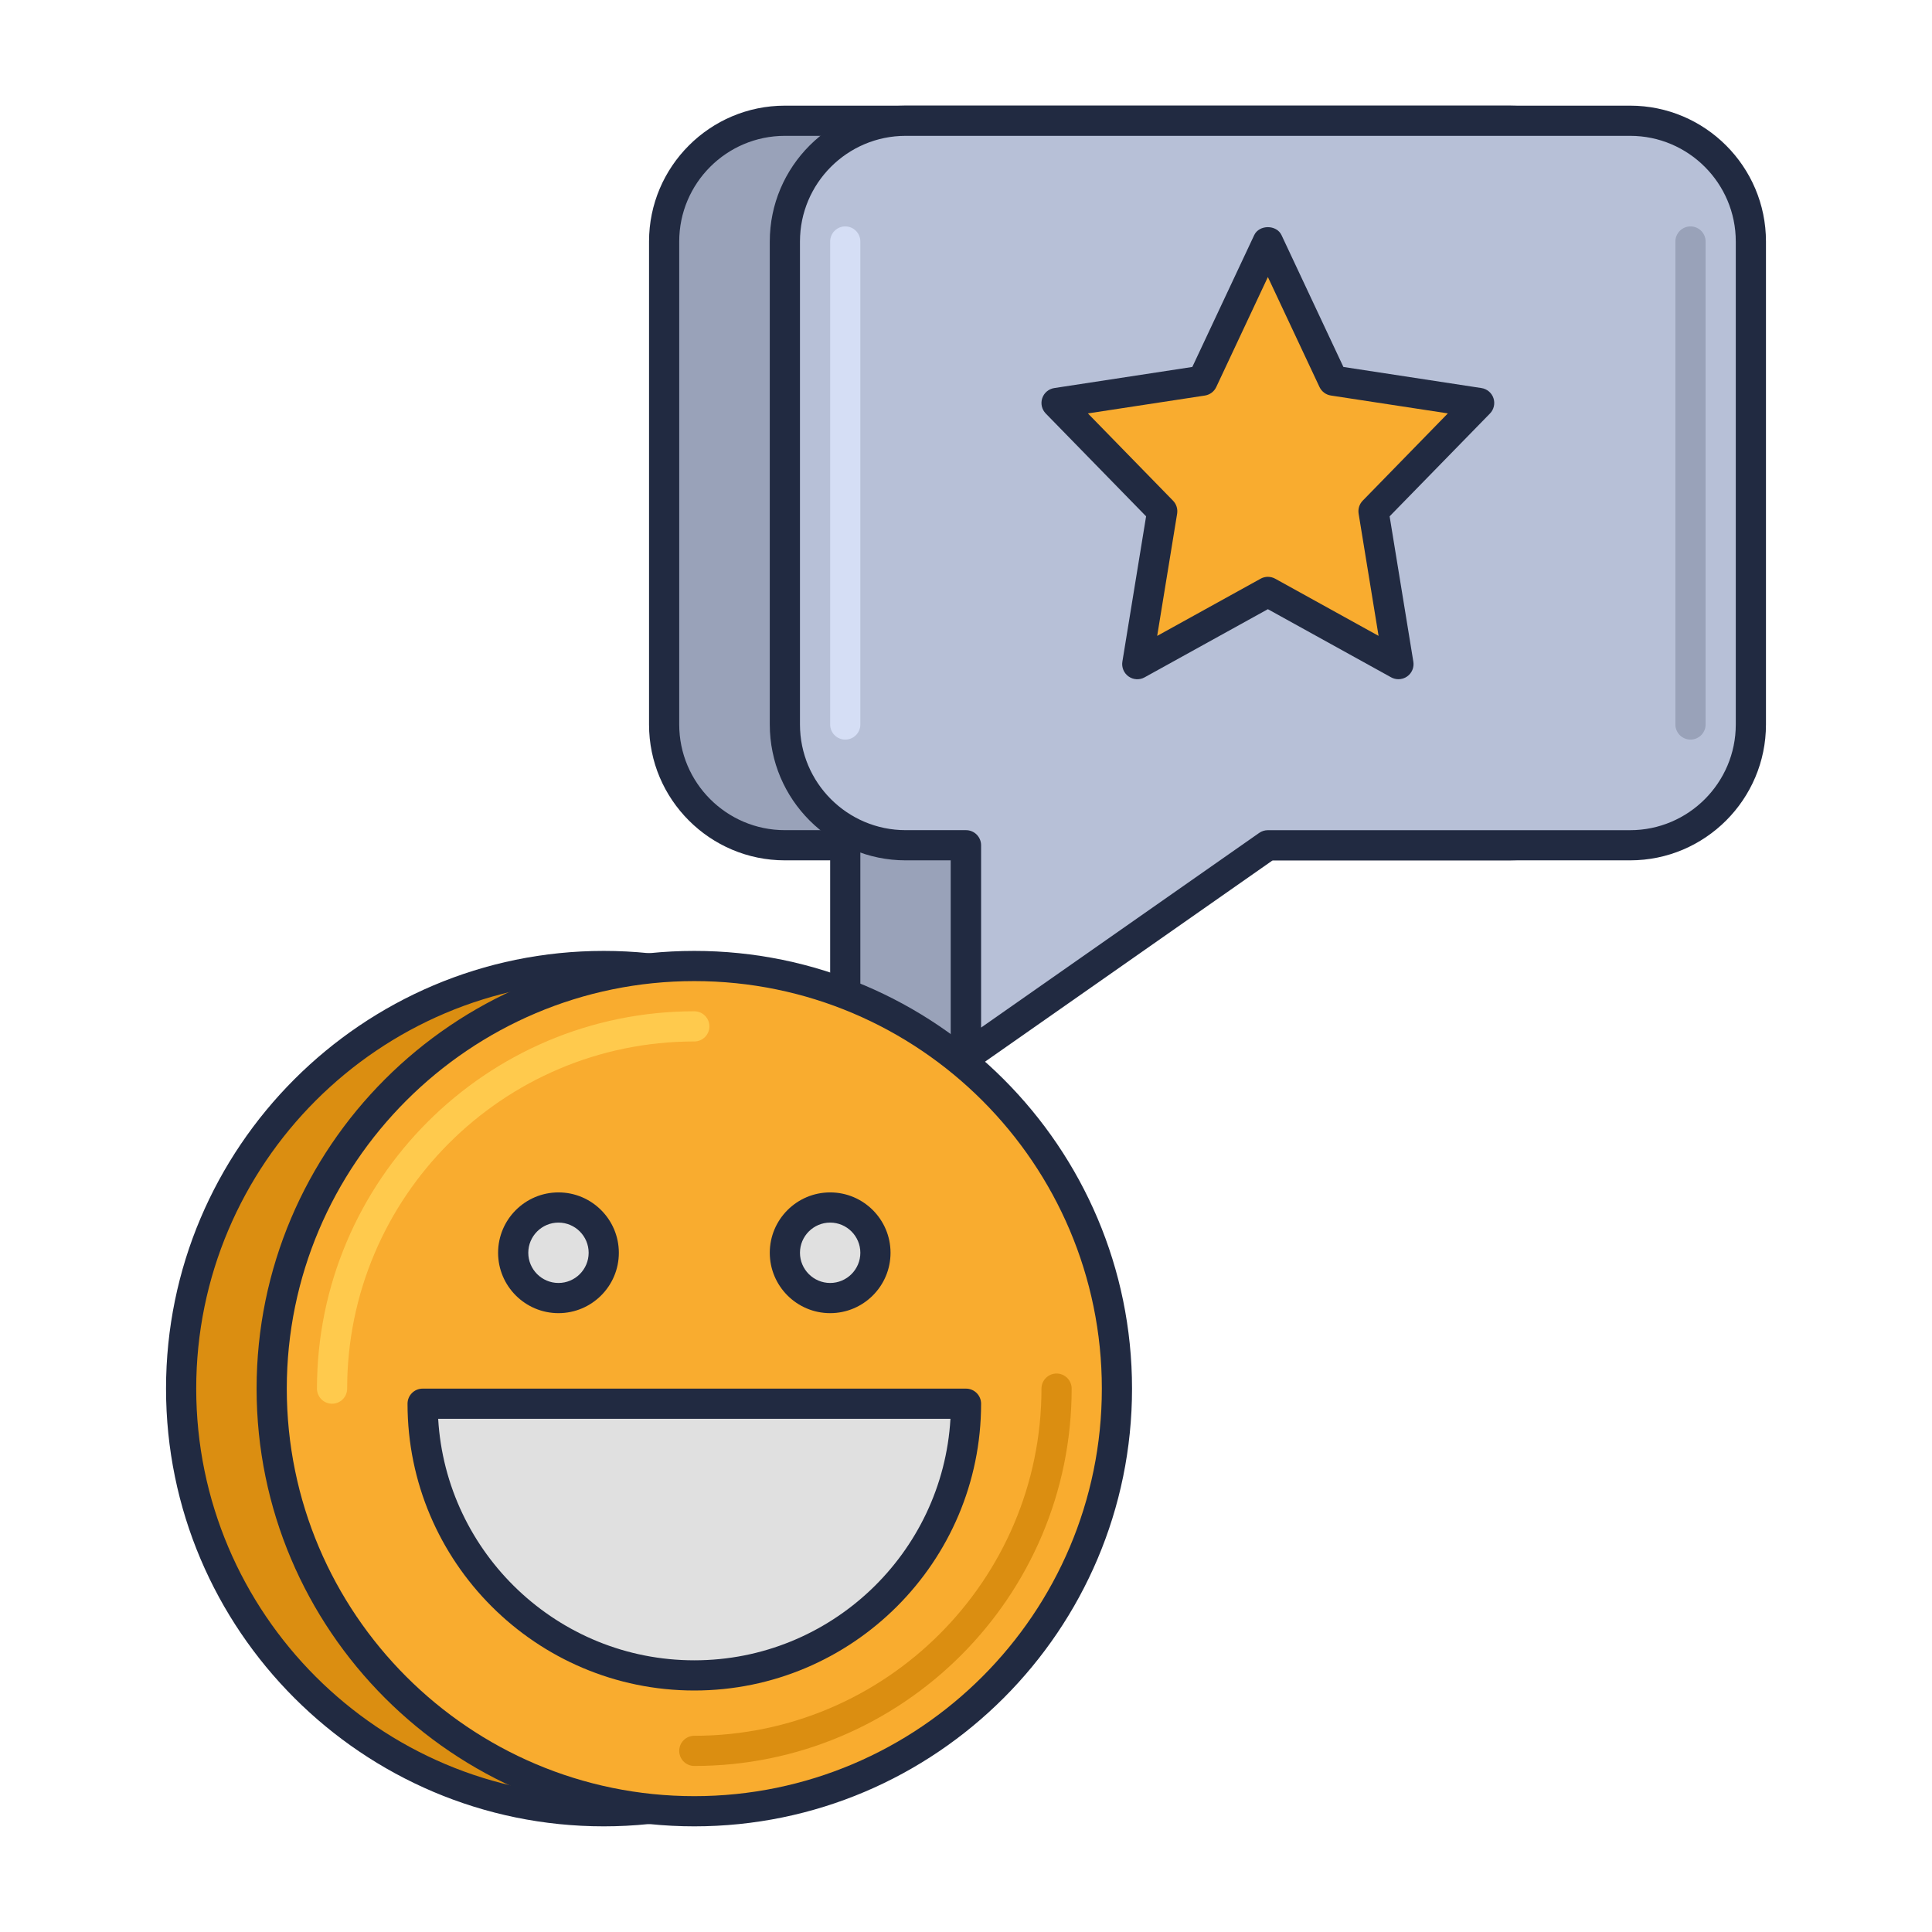 <svg id="Icon_Set" enable-background="new 0 0 64 64" height="512" viewBox="0 0 64 64" width="512" xmlns="http://www.w3.org/2000/svg"><circle cx="20" cy="46" fill="#db8e11" r="14"/><path d="m20 60.5c-7.995 0-14.5-6.505-14.5-14.5s6.505-14.5 14.5-14.5 14.5 6.505 14.5 14.5-6.505 14.5-14.5 14.5zm0-28c-7.444 0-13.5 6.056-13.5 13.5s6.056 13.5 13.5 13.5 13.5-6.056 13.5-13.5-6.056-13.5-13.5-13.5z" fill="#212a41"/><path d="m50 4h-24c-2.209 0-4 1.791-4 4v16c0 2.209 1.791 4 4 4h2v7h4v-7h18c2.209 0 4-1.791 4-4v-16c0-2.209-1.791-4-4-4z" fill="#99a2b9"/><path d="m32 35.5h-4c-.276 0-.5-.224-.5-.5v-6.5h-1.5c-2.481 0-4.5-2.019-4.5-4.5v-16c0-2.481 2.019-4.5 4.5-4.5h24c2.481 0 4.5 2.019 4.5 4.5v16c0 2.481-2.019 4.5-4.5 4.5h-17.5v6.5c0 .276-.224.5-.5.5zm-3.5-1h3v-6.5c0-.276.224-.5.5-.5h18c1.93 0 3.5-1.57 3.5-3.5v-16c0-1.93-1.57-3.5-3.5-3.5h-24c-1.93 0-3.5 1.57-3.5 3.5v16c0 1.93 1.57 3.5 3.5 3.5h2c.276 0 .5.224.5.5z" fill="#212a41"/><path d="m54 4h-24c-2.209 0-4 1.791-4 4v16c0 2.209 1.791 4 4 4h2v7l10-7h12c2.209 0 4-1.791 4-4v-16c0-2.209-1.791-4-4-4z" fill="#b7c0d7"/><path d="m32 35.5c-.079 0-.158-.019-.231-.057-.165-.086-.269-.256-.269-.443v-6.5h-1.5c-2.481 0-4.5-2.019-4.5-4.5v-16c0-2.481 2.019-4.5 4.5-4.5h24c2.481 0 4.5 2.019 4.5 4.5v16c0 2.481-2.019 4.5-4.5 4.5h-11.842l-9.871 6.91c-.086.06-.186.09-.287.09zm-2-31c-1.93 0-3.5 1.57-3.5 3.5v16c0 1.93 1.57 3.5 3.5 3.5h2c.276 0 .5.224.5.5v6.04l9.213-6.449c.084-.059.184-.09.287-.09h12c1.93 0 3.5-1.57 3.5-3.5v-16.001c0-1.93-1.57-3.5-3.5-3.5z" fill="#212a41"/><path d="m28 24.5c-.276 0-.5-.224-.5-.5v-16c0-.276.224-.5.5-.5s.5.224.5.5v16c0 .276-.224.5-.5.5z" fill="#d5def5"/><path d="m56 24.5c-.276 0-.5-.224-.5-.5v-16c0-.276.224-.5.5-.5s.5.224.5.5v16c0 .276-.224.5-.5.5z" fill="#99a2b9"/><circle cx="23" cy="46" fill="#f9ac2f" r="14"/><path d="m23 60.5c-7.995 0-14.5-6.505-14.5-14.5s6.505-14.5 14.5-14.5 14.5 6.505 14.5 14.5-6.505 14.5-14.5 14.5zm0-28c-7.444 0-13.5 6.056-13.5 13.5s6.056 13.5 13.5 13.5 13.5-6.056 13.5-13.5-6.056-13.5-13.5-13.5z" fill="#212a41"/><path d="m23 58.5c-.276 0-.5-.224-.5-.5s.224-.5.5-.5c6.341 0 11.5-5.159 11.5-11.5 0-.276.224-.5.5-.5s.5.224.5.5c0 6.893-5.607 12.5-12.5 12.5z" fill="#db8e11"/><path d="m11 46.5c-.276 0-.5-.224-.5-.5 0-6.893 5.607-12.5 12.5-12.5.276 0 .5.224.5.5s-.224.5-.5.5c-6.341 0-11.5 5.159-11.5 11.5 0 .276-.224.5-.5.5z" fill="#ffca4d"/><path d="m23 55.5c4.971 0 9-4.029 9-9h-18c0 4.971 4.029 9 9 9z" fill="#e0e0e0"/><path d="m23 56c-5.238 0-9.5-4.262-9.5-9.5 0-.276.224-.5.5-.5h18c.276 0 .5.224.5.5 0 5.238-4.262 9.5-9.5 9.5zm-8.485-9c.26 4.455 3.966 8 8.485 8s8.226-3.545 8.485-8z" fill="#212a41"/><circle cx="27.5" cy="41.5" fill="#e0e0e0" r="1.5"/><path d="m27.5 43.5c-1.103 0-2-.897-2-2s.897-2 2-2 2 .897 2 2-.897 2-2 2zm0-3c-.551 0-1 .449-1 1s.449 1 1 1 1-.449 1-1-.449-1-1-1z" fill="#212a41"/><circle cx="18.5" cy="41.5" fill="#e0e0e0" r="1.5"/><path d="m18.5 43.5c-1.103 0-2-.897-2-2s.897-2 2-2 2 .897 2 2-.897 2-2 2zm0-3c-.551 0-1 .449-1 1s.449 1 1 1 1-.449 1-1-.449-1-1-1z" fill="#212a41"/><path d="m42 8 2.163 4.609 4.837.739-3.5 3.587.826 5.065-4.326-2.391-4.326 2.391.826-5.065-3.5-3.587 4.837-.739z" fill="#f9ac2f"/><path d="m46.326 22.5c-.083 0-.167-.021-.242-.062l-4.084-2.258-4.084 2.258c-.167.094-.373.082-.53-.029-.156-.11-.236-.3-.206-.489l.786-4.816-3.324-3.406c-.131-.134-.176-.33-.116-.508s.213-.307.398-.335l4.573-.699 2.05-4.367c.165-.352.74-.352.905 0l2.05 4.367 4.573.699c.185.028.339.158.398.335s.015.374-.116.508l-3.324 3.406.786 4.816c.031.189-.049.379-.206.489-.085.06-.186.091-.287.091zm-4.326-3.392c.083 0 .167.021.242.062l3.425 1.894-.661-4.049c-.025-.157.025-.316.136-.43l2.82-2.891-3.875-.592c-.165-.025-.306-.131-.377-.282l-1.71-3.643-1.71 3.644c-.071.151-.212.257-.377.282l-3.875.592 2.82 2.891c.111.113.161.273.136.43l-.661 4.049 3.425-1.894c.075-.042.159-.063.242-.063z" fill="#212a41"/></svg>